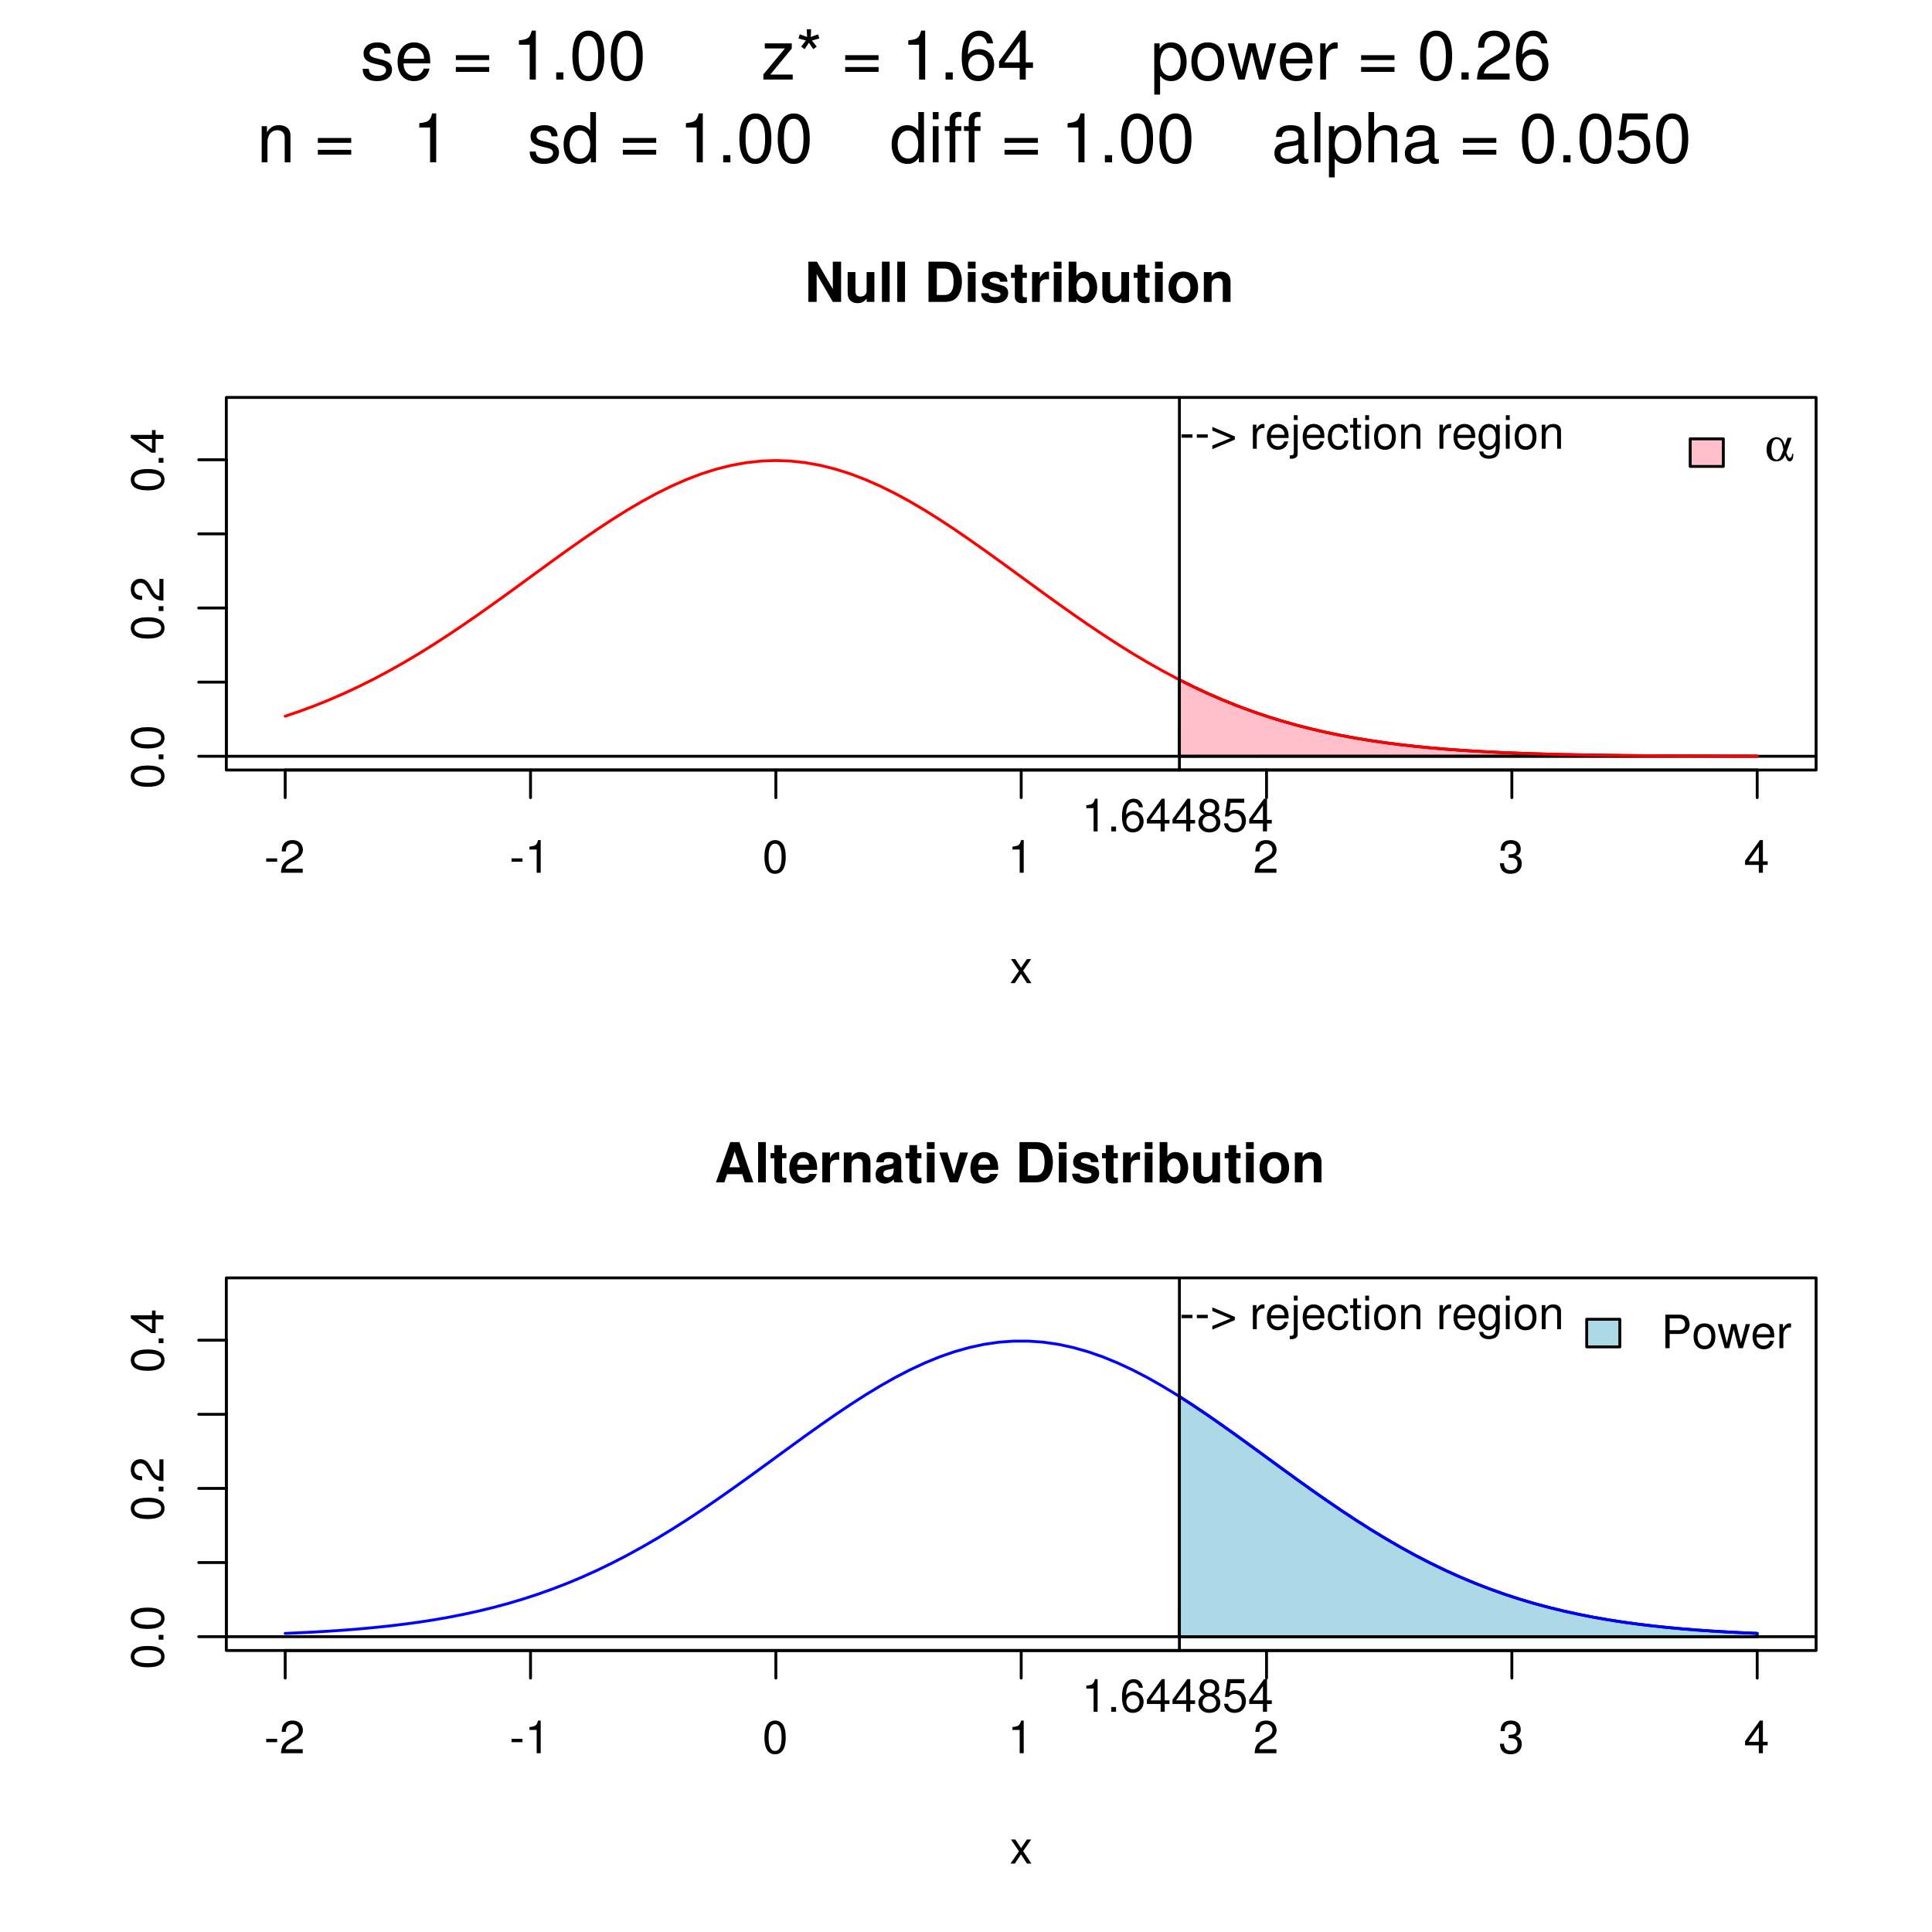 <?xml version="1.0" encoding="UTF-8"?>
<svg xmlns="http://www.w3.org/2000/svg" xmlns:xlink="http://www.w3.org/1999/xlink" width="504pt" height="504pt" viewBox="0 0 504 504" version="1.1">
<defs>
<g>
<symbol overflow="visible" id="glyph0-0">
<path style="stroke:none;" d="M 3.406 -3.75 L 0.547 -3.75 L 0.547 -2.875 L 3.406 -2.875 Z M 3.406 -3.75 "/>
</symbol>
<symbol overflow="visible" id="glyph0-1">
<path style="stroke:none;" d="M 6.078 -1.047 L 1.594 -1.047 C 1.703 -1.734 2.094 -2.188 3.125 -2.797 L 4.328 -3.438 C 5.516 -4.094 6.125 -4.969 6.125 -6.016 C 6.125 -6.719 5.844 -7.375 5.344 -7.844 C 4.844 -8.297 4.219 -8.516 3.406 -8.516 C 2.328 -8.516 1.531 -8.125 1.062 -7.406 C 0.75 -6.953 0.625 -6.422 0.594 -5.562 L 1.656 -5.562 C 1.688 -6.125 1.766 -6.484 1.906 -6.75 C 2.188 -7.266 2.734 -7.578 3.375 -7.578 C 4.328 -7.578 5.047 -6.906 5.047 -5.984 C 5.047 -5.312 4.656 -4.734 3.906 -4.312 L 2.797 -3.688 C 1.016 -2.672 0.5 -1.875 0.406 0 L 6.078 0 Z M 6.078 -1.047 "/>
</symbol>
<symbol overflow="visible" id="glyph0-2">
<path style="stroke:none;" d="M 3.109 -6.062 L 3.109 0 L 4.156 0 L 4.156 -8.516 L 3.469 -8.516 C 3.094 -7.203 2.859 -7.016 1.219 -6.812 L 1.219 -6.062 Z M 3.109 -6.062 "/>
</symbol>
<symbol overflow="visible" id="glyph0-3">
<path style="stroke:none;" d="M 3.297 -8.516 C 2.516 -8.516 1.781 -8.156 1.344 -7.578 C 0.797 -6.828 0.516 -5.688 0.516 -4.109 C 0.516 -1.25 1.469 0.281 3.297 0.281 C 5.094 0.281 6.078 -1.25 6.078 -4.047 C 6.078 -5.703 5.812 -6.797 5.25 -7.578 C 4.812 -8.172 4.109 -8.516 3.297 -8.516 Z M 3.297 -7.578 C 4.438 -7.578 5 -6.422 5 -4.141 C 5 -1.734 4.453 -0.594 3.281 -0.594 C 2.156 -0.594 1.594 -1.781 1.594 -4.109 C 1.594 -6.438 2.156 -7.578 3.297 -7.578 Z M 3.297 -7.578 "/>
</symbol>
<symbol overflow="visible" id="glyph0-4">
<path style="stroke:none;" d="M 2.656 -3.906 L 3.234 -3.906 C 4.391 -3.906 4.984 -3.391 4.984 -2.359 C 4.984 -1.297 4.328 -0.656 3.234 -0.656 C 2.078 -0.656 1.516 -1.234 1.438 -2.469 L 0.391 -2.469 C 0.438 -1.781 0.547 -1.344 0.75 -0.953 C 1.188 -0.141 2.031 0.281 3.188 0.281 C 4.938 0.281 6.078 -0.766 6.078 -2.375 C 6.078 -3.453 5.656 -4.062 4.625 -4.406 C 5.422 -4.719 5.812 -5.312 5.812 -6.172 C 5.812 -7.625 4.844 -8.516 3.234 -8.516 C 1.516 -8.516 0.594 -7.578 0.562 -5.766 L 1.625 -5.766 C 1.625 -6.281 1.688 -6.562 1.812 -6.828 C 2.047 -7.297 2.578 -7.578 3.234 -7.578 C 4.172 -7.578 4.734 -7.031 4.734 -6.125 C 4.734 -5.531 4.531 -5.172 4.062 -4.984 C 3.766 -4.859 3.391 -4.812 2.656 -4.797 Z M 2.656 -3.906 "/>
</symbol>
<symbol overflow="visible" id="glyph0-5">
<path style="stroke:none;" d="M 3.922 -2.047 L 3.922 0 L 4.984 0 L 4.984 -2.047 L 6.234 -2.047 L 6.234 -2.984 L 4.984 -2.984 L 4.984 -8.516 L 4.203 -8.516 L 0.344 -3.156 L 0.344 -2.047 Z M 3.922 -2.984 L 1.266 -2.984 L 3.922 -6.703 Z M 3.922 -2.984 "/>
</symbol>
<symbol overflow="visible" id="glyph0-6">
<path style="stroke:none;" d="M 3.5 -3.25 L 5.609 -6.281 L 4.484 -6.281 L 2.969 -4.016 L 1.469 -6.281 L 0.328 -6.281 L 2.422 -3.203 L 0.203 0 L 1.344 0 L 2.938 -2.406 L 4.516 0 L 5.672 0 Z M 3.5 -3.25 "/>
</symbol>
<symbol overflow="visible" id="glyph0-7">
<path style="stroke:none;" d="M 6.469 -3.203 L 0.594 -5.688 L 0.594 -4.734 L 5.328 -2.766 L 0.594 -0.844 L 0.594 0.109 L 6.469 -2.375 Z M 6.469 -3.203 "/>
</symbol>
<symbol overflow="visible" id="glyph0-8">
<path style="stroke:none;" d=""/>
</symbol>
<symbol overflow="visible" id="glyph0-9">
<path style="stroke:none;" d="M 0.828 -6.281 L 0.828 0 L 1.844 0 L 1.844 -3.266 C 1.844 -4.156 2.062 -4.75 2.547 -5.094 C 2.859 -5.328 3.156 -5.406 3.859 -5.406 L 3.859 -6.438 C 3.688 -6.453 3.594 -6.469 3.469 -6.469 C 2.812 -6.469 2.328 -6.078 1.75 -5.141 L 1.75 -6.281 Z M 0.828 -6.281 "/>
</symbol>
<symbol overflow="visible" id="glyph0-10">
<path style="stroke:none;" d="M 6.156 -2.812 C 6.156 -3.766 6.078 -4.344 5.906 -4.812 C 5.5 -5.844 4.531 -6.469 3.359 -6.469 C 1.609 -6.469 0.484 -5.125 0.484 -3.062 C 0.484 -1 1.578 0.281 3.344 0.281 C 4.781 0.281 5.766 -0.547 6.031 -1.906 L 5.016 -1.906 C 4.734 -1.078 4.172 -0.641 3.375 -0.641 C 2.734 -0.641 2.203 -0.938 1.859 -1.469 C 1.625 -1.828 1.531 -2.188 1.531 -2.812 Z M 1.547 -3.625 C 1.625 -4.781 2.344 -5.547 3.344 -5.547 C 4.328 -5.547 5.094 -4.734 5.094 -3.703 C 5.094 -3.672 5.094 -3.641 5.078 -3.625 Z M 1.547 -3.625 "/>
</symbol>
<symbol overflow="visible" id="glyph0-11">
<path style="stroke:none;" d="M 0.844 -6.281 L 0.844 0.906 C 0.844 1.531 0.641 1.734 0.031 1.734 C -0.016 1.734 -0.016 1.734 -0.219 1.734 L -0.219 2.578 C -0.094 2.609 -0.031 2.609 0.125 2.609 C 1.25 2.609 1.844 2.156 1.844 1.312 L 1.844 -6.281 Z M 1.844 -8.75 L 0.844 -8.75 L 0.844 -7.484 L 1.844 -7.484 Z M 1.844 -8.75 "/>
</symbol>
<symbol overflow="visible" id="glyph0-12">
<path style="stroke:none;" d="M 5.656 -4.172 C 5.609 -4.781 5.469 -5.188 5.234 -5.531 C 4.797 -6.125 4.047 -6.469 3.172 -6.469 C 1.469 -6.469 0.375 -5.125 0.375 -3.031 C 0.375 -1.016 1.453 0.281 3.156 0.281 C 4.656 0.281 5.609 -0.625 5.719 -2.156 L 4.719 -2.156 C 4.547 -1.156 4.031 -0.641 3.188 -0.641 C 2.078 -0.641 1.422 -1.547 1.422 -3.031 C 1.422 -4.609 2.062 -5.547 3.156 -5.547 C 4 -5.547 4.531 -5.047 4.641 -4.172 Z M 5.656 -4.172 "/>
</symbol>
<symbol overflow="visible" id="glyph0-13">
<path style="stroke:none;" d="M 3.047 -6.281 L 2.016 -6.281 L 2.016 -8.016 L 1.016 -8.016 L 1.016 -6.281 L 0.172 -6.281 L 0.172 -5.469 L 1.016 -5.469 L 1.016 -0.719 C 1.016 -0.078 1.453 0.281 2.234 0.281 C 2.469 0.281 2.719 0.25 3.047 0.188 L 3.047 -0.641 C 2.922 -0.609 2.766 -0.594 2.562 -0.594 C 2.141 -0.594 2.016 -0.719 2.016 -1.156 L 2.016 -5.469 L 3.047 -5.469 Z M 3.047 -6.281 "/>
</symbol>
<symbol overflow="visible" id="glyph0-14">
<path style="stroke:none;" d="M 1.797 -6.281 L 0.797 -6.281 L 0.797 0 L 1.797 0 Z M 1.797 -8.75 L 0.797 -8.75 L 0.797 -7.484 L 1.797 -7.484 Z M 1.797 -8.75 "/>
</symbol>
<symbol overflow="visible" id="glyph0-15">
<path style="stroke:none;" d="M 3.266 -6.469 C 1.5 -6.469 0.438 -5.203 0.438 -3.094 C 0.438 -0.984 1.484 0.281 3.281 0.281 C 5.047 0.281 6.125 -0.984 6.125 -3.047 C 6.125 -5.219 5.078 -6.469 3.266 -6.469 Z M 3.281 -5.547 C 4.406 -5.547 5.078 -4.625 5.078 -3.062 C 5.078 -1.578 4.375 -0.641 3.281 -0.641 C 2.156 -0.641 1.469 -1.578 1.469 -3.094 C 1.469 -4.609 2.156 -5.547 3.281 -5.547 Z M 3.281 -5.547 "/>
</symbol>
<symbol overflow="visible" id="glyph0-16">
<path style="stroke:none;" d="M 0.844 -6.281 L 0.844 0 L 1.844 0 L 1.844 -3.469 C 1.844 -4.75 2.516 -5.594 3.547 -5.594 C 4.344 -5.594 4.844 -5.109 4.844 -4.359 L 4.844 0 L 5.844 0 L 5.844 -4.75 C 5.844 -5.797 5.062 -6.469 3.859 -6.469 C 2.922 -6.469 2.312 -6.109 1.766 -5.234 L 1.766 -6.281 Z M 0.844 -6.281 "/>
</symbol>
<symbol overflow="visible" id="glyph0-17">
<path style="stroke:none;" d="M 4.938 -6.281 L 4.938 -5.375 C 4.438 -6.125 3.828 -6.469 3.031 -6.469 C 1.422 -6.469 0.344 -5.078 0.344 -3.031 C 0.344 -2 0.625 -1.156 1.141 -0.562 C 1.609 -0.031 2.281 0.281 2.938 0.281 C 3.734 0.281 4.281 -0.062 4.844 -0.859 L 4.844 -0.531 C 4.844 0.328 4.734 0.844 4.484 1.188 C 4.219 1.562 3.703 1.781 3.094 1.781 C 2.641 1.781 2.234 1.656 1.953 1.438 C 1.734 1.266 1.625 1.094 1.578 0.719 L 0.547 0.719 C 0.656 1.906 1.578 2.609 3.062 2.609 C 4 2.609 4.797 2.312 5.203 1.812 C 5.688 1.234 5.875 0.438 5.875 -1.031 L 5.875 -6.281 Z M 3.125 -5.547 C 4.219 -5.547 4.844 -4.625 4.844 -3.062 C 4.844 -1.562 4.203 -0.641 3.141 -0.641 C 2.047 -0.641 1.391 -1.578 1.391 -3.094 C 1.391 -4.609 2.062 -5.547 3.125 -5.547 Z M 3.125 -5.547 "/>
</symbol>
<symbol overflow="visible" id="glyph0-18">
<path style="stroke:none;" d="M 2.297 -1.25 L 1.047 -1.25 L 1.047 0 L 2.297 0 Z M 2.297 -1.25 "/>
</symbol>
<symbol overflow="visible" id="glyph0-19">
<path style="stroke:none;" d="M 5.969 -6.281 C 5.766 -7.688 4.859 -8.516 3.562 -8.516 C 2.625 -8.516 1.781 -8.047 1.281 -7.297 C 0.75 -6.469 0.516 -5.422 0.516 -3.875 C 0.516 -2.453 0.734 -1.531 1.234 -0.781 C 1.688 -0.094 2.438 0.281 3.375 0.281 C 4.984 0.281 6.156 -0.922 6.156 -2.594 C 6.156 -4.172 5.078 -5.297 3.547 -5.297 C 2.719 -5.297 2.047 -4.969 1.594 -4.344 C 1.609 -6.422 2.281 -7.578 3.484 -7.578 C 4.234 -7.578 4.75 -7.109 4.922 -6.281 Z M 3.422 -4.359 C 4.438 -4.359 5.078 -3.641 5.078 -2.516 C 5.078 -1.438 4.359 -0.656 3.391 -0.656 C 2.406 -0.656 1.656 -1.469 1.656 -2.562 C 1.656 -3.625 2.375 -4.359 3.422 -4.359 Z M 3.422 -4.359 "/>
</symbol>
<symbol overflow="visible" id="glyph0-20">
<path style="stroke:none;" d="M 4.688 -4.469 C 5.562 -5 5.859 -5.438 5.859 -6.234 C 5.859 -7.578 4.812 -8.516 3.297 -8.516 C 1.797 -8.516 0.75 -7.578 0.75 -6.234 C 0.75 -5.453 1.031 -5.016 1.891 -4.469 C 0.922 -4.016 0.438 -3.297 0.438 -2.359 C 0.438 -0.797 1.625 0.281 3.297 0.281 C 4.984 0.281 6.156 -0.797 6.156 -2.359 C 6.156 -3.297 5.672 -4.016 4.688 -4.469 Z M 3.297 -7.578 C 4.203 -7.578 4.781 -7.047 4.781 -6.219 C 4.781 -5.422 4.188 -4.891 3.297 -4.891 C 2.406 -4.891 1.828 -5.422 1.828 -6.234 C 1.828 -7.047 2.406 -7.578 3.297 -7.578 Z M 3.297 -4.016 C 4.359 -4.016 5.078 -3.344 5.078 -2.344 C 5.078 -1.328 4.359 -0.656 3.281 -0.656 C 2.25 -0.656 1.531 -1.344 1.531 -2.344 C 1.531 -3.344 2.25 -4.016 3.297 -4.016 Z M 3.297 -4.016 "/>
</symbol>
<symbol overflow="visible" id="glyph0-21">
<path style="stroke:none;" d="M 5.719 -8.516 L 1.312 -8.516 L 0.688 -3.875 L 1.656 -3.875 C 2.141 -4.469 2.562 -4.672 3.219 -4.672 C 4.359 -4.672 5.078 -3.891 5.078 -2.625 C 5.078 -1.406 4.375 -0.656 3.219 -0.656 C 2.297 -0.656 1.734 -1.125 1.469 -2.094 L 0.422 -2.094 C 0.562 -1.391 0.688 -1.062 0.938 -0.75 C 1.422 -0.094 2.281 0.281 3.234 0.281 C 4.953 0.281 6.156 -0.969 6.156 -2.766 C 6.156 -4.453 5.047 -5.609 3.406 -5.609 C 2.812 -5.609 2.328 -5.453 1.844 -5.094 L 2.172 -7.469 L 5.719 -7.469 Z M 5.719 -8.516 "/>
</symbol>
<symbol overflow="visible" id="glyph0-22">
<path style="stroke:none;" d="M 2.203 -3.703 L 4.953 -3.703 C 5.641 -3.703 6.188 -3.906 6.641 -4.328 C 7.172 -4.812 7.406 -5.375 7.406 -6.188 C 7.406 -7.828 6.438 -8.75 4.703 -8.75 L 1.094 -8.75 L 1.094 0 L 2.203 0 Z M 2.203 -4.688 L 2.203 -7.766 L 4.531 -7.766 C 5.609 -7.766 6.234 -7.188 6.234 -6.234 C 6.234 -5.266 5.609 -4.688 4.531 -4.688 Z M 2.203 -4.688 "/>
</symbol>
<symbol overflow="visible" id="glyph0-23">
<path style="stroke:none;" d="M 6.641 0 L 8.5 -6.281 L 7.375 -6.281 L 6.125 -1.391 L 4.891 -6.281 L 3.656 -6.281 L 2.453 -1.391 L 1.172 -6.281 L 0.078 -6.281 L 1.891 0 L 3.031 0 L 4.234 -4.938 L 5.516 0 Z M 6.641 0 "/>
</symbol>
<symbol overflow="visible" id="glyph1-0">
<path style="stroke:none;" d="M -8.516 -3.297 C -8.516 -2.516 -8.156 -1.781 -7.578 -1.344 C -6.828 -0.797 -5.688 -0.516 -4.109 -0.516 C -1.25 -0.516 0.281 -1.469 0.281 -3.297 C 0.281 -5.094 -1.25 -6.078 -4.047 -6.078 C -5.703 -6.078 -6.797 -5.812 -7.578 -5.25 C -8.172 -4.812 -8.516 -4.109 -8.516 -3.297 Z M -7.578 -3.297 C -7.578 -4.438 -6.422 -5 -4.141 -5 C -1.734 -5 -0.594 -4.453 -0.594 -3.281 C -0.594 -2.156 -1.781 -1.594 -4.109 -1.594 C -6.438 -1.594 -7.578 -2.156 -7.578 -3.297 Z M -7.578 -3.297 "/>
</symbol>
<symbol overflow="visible" id="glyph1-1">
<path style="stroke:none;" d="M -1.25 -2.297 L -1.25 -1.047 L 0 -1.047 L 0 -2.297 Z M -1.25 -2.297 "/>
</symbol>
<symbol overflow="visible" id="glyph1-2">
<path style="stroke:none;" d="M -1.047 -6.078 L -1.047 -1.594 C -1.734 -1.703 -2.188 -2.094 -2.797 -3.125 L -3.438 -4.328 C -4.094 -5.516 -4.969 -6.125 -6.016 -6.125 C -6.719 -6.125 -7.375 -5.844 -7.844 -5.344 C -8.297 -4.844 -8.516 -4.219 -8.516 -3.406 C -8.516 -2.328 -8.125 -1.531 -7.406 -1.062 C -6.953 -0.75 -6.422 -0.625 -5.562 -0.594 L -5.562 -1.656 C -6.125 -1.688 -6.484 -1.766 -6.75 -1.906 C -7.266 -2.188 -7.578 -2.734 -7.578 -3.375 C -7.578 -4.328 -6.906 -5.047 -5.984 -5.047 C -5.312 -5.047 -4.734 -4.656 -4.312 -3.906 L -3.688 -2.797 C -2.672 -1.016 -1.875 -0.5 0 -0.406 L 0 -6.078 Z M -1.047 -6.078 "/>
</symbol>
<symbol overflow="visible" id="glyph1-3">
<path style="stroke:none;" d="M -2.047 -3.922 L 0 -3.922 L 0 -4.984 L -2.047 -4.984 L -2.047 -6.234 L -2.984 -6.234 L -2.984 -4.984 L -8.516 -4.984 L -8.516 -4.203 L -3.156 -0.344 L -2.047 -0.344 Z M -2.984 -3.922 L -2.984 -1.266 L -6.703 -3.922 Z M -2.984 -3.922 "/>
</symbol>
<symbol overflow="visible" id="glyph2-0">
<path style="stroke:none;" d="M 7.359 0 L 9.516 0 L 9.516 -10.5 L 7.359 -10.5 L 7.359 -3.359 L 3.203 -10.5 L 0.984 -10.5 L 0.984 0 L 3.141 0 L 3.141 -7.266 Z M 7.359 0 "/>
</symbol>
<symbol overflow="visible" id="glyph2-1">
<path style="stroke:none;" d="M 7.797 0 L 7.797 -7.781 L 5.781 -7.781 L 5.781 -2.906 C 5.781 -1.984 5.125 -1.391 4.156 -1.391 C 3.281 -1.391 2.859 -1.844 2.859 -2.781 L 2.859 -7.781 L 0.828 -7.781 L 0.828 -2.359 C 0.828 -0.641 1.781 0.328 3.438 0.328 C 4.5 0.328 5.203 -0.062 5.781 -0.922 L 5.781 0 Z M 7.797 0 "/>
</symbol>
<symbol overflow="visible" id="glyph2-2">
<path style="stroke:none;" d="M 2.984 -10.5 L 0.969 -10.5 L 0.969 0 L 2.984 0 Z M 2.984 -10.5 "/>
</symbol>
<symbol overflow="visible" id="glyph2-3">
<path style="stroke:none;" d=""/>
</symbol>
<symbol overflow="visible" id="glyph2-4">
<path style="stroke:none;" d="M 1.109 0 L 5.219 0 C 6.812 0 7.828 -0.375 8.531 -1.219 C 9.359 -2.203 9.812 -3.625 9.812 -5.266 C 9.812 -6.875 9.359 -8.297 8.531 -9.297 C 7.828 -10.141 6.828 -10.5 5.219 -10.5 L 1.109 -10.5 Z M 3.266 -1.797 L 3.266 -8.703 L 5.219 -8.703 C 6.844 -8.703 7.656 -7.562 7.656 -5.25 C 7.656 -2.938 6.844 -1.797 5.219 -1.797 Z M 3.266 -1.797 "/>
</symbol>
<symbol overflow="visible" id="glyph2-5">
<path style="stroke:none;" d="M 2.984 -7.781 L 0.969 -7.781 L 0.969 0 L 2.984 0 Z M 2.984 -10.5 L 0.969 -10.5 L 0.969 -8.703 L 2.984 -8.703 Z M 2.984 -10.5 "/>
</symbol>
<symbol overflow="visible" id="glyph2-6">
<path style="stroke:none;" d="M 7.281 -5.266 C 7.25 -6.922 5.984 -7.906 3.891 -7.906 C 1.922 -7.906 0.688 -6.922 0.688 -5.312 C 0.688 -4.797 0.844 -4.344 1.125 -4.047 C 1.391 -3.781 1.641 -3.641 2.391 -3.406 L 4.797 -2.656 C 5.297 -2.5 5.469 -2.328 5.469 -2.016 C 5.469 -1.547 4.906 -1.25 3.969 -1.25 C 3.453 -1.25 3.047 -1.359 2.781 -1.531 C 2.562 -1.688 2.484 -1.844 2.391 -2.266 L 0.422 -2.266 C 0.469 -0.562 1.734 0.328 4.094 0.328 C 5.172 0.328 6 0.094 6.562 -0.359 C 7.141 -0.828 7.484 -1.547 7.484 -2.312 C 7.484 -3.312 6.984 -3.969 5.969 -4.266 L 3.422 -5 C 2.859 -5.172 2.703 -5.281 2.703 -5.609 C 2.703 -6.031 3.172 -6.328 3.875 -6.328 C 4.844 -6.328 5.312 -5.984 5.328 -5.266 Z M 7.281 -5.266 "/>
</symbol>
<symbol overflow="visible" id="glyph2-7">
<path style="stroke:none;" d="M 4.344 -7.625 L 3.219 -7.625 L 3.219 -9.703 L 1.203 -9.703 L 1.203 -7.625 L 0.203 -7.625 L 0.203 -6.281 L 1.203 -6.281 L 1.203 -1.5 C 1.203 -0.281 1.844 0.328 3.172 0.328 C 3.609 0.328 3.969 0.281 4.344 0.172 L 4.344 -1.234 C 4.141 -1.203 4.016 -1.203 3.875 -1.203 C 3.344 -1.203 3.219 -1.359 3.219 -2.047 L 3.219 -6.281 L 4.344 -6.281 Z M 4.344 -7.625 "/>
</symbol>
<symbol overflow="visible" id="glyph2-8">
<path style="stroke:none;" d="M 0.906 -7.781 L 0.906 0 L 2.922 0 L 2.922 -4.141 C 2.922 -5.312 3.516 -5.906 4.703 -5.906 C 4.906 -5.906 5.062 -5.891 5.328 -5.844 L 5.328 -7.891 C 5.219 -7.906 5.141 -7.906 5.078 -7.906 C 4.156 -7.906 3.359 -7.297 2.922 -6.25 L 2.922 -7.781 Z M 0.906 -7.781 "/>
</symbol>
<symbol overflow="visible" id="glyph2-9">
<path style="stroke:none;" d="M 0.844 -10.5 L 0.844 0 L 2.859 0 L 2.859 -0.797 C 3.359 -0.031 4.031 0.328 5.016 0.328 C 6.875 0.328 8.281 -1.438 8.281 -3.781 C 8.281 -4.844 7.969 -5.906 7.453 -6.656 C 6.922 -7.422 5.969 -7.906 5.016 -7.906 C 4.047 -7.906 3.359 -7.547 2.859 -6.766 L 2.859 -10.5 Z M 4.562 -6.219 C 5.562 -6.219 6.266 -5.219 6.266 -3.781 C 6.266 -2.359 5.562 -1.359 4.562 -1.359 C 3.547 -1.359 2.859 -2.328 2.859 -3.812 C 2.859 -5.234 3.562 -6.219 4.562 -6.219 Z M 4.562 -6.219 "/>
</symbol>
<symbol overflow="visible" id="glyph2-10">
<path style="stroke:none;" d="M 4.344 -7.906 C 1.953 -7.906 0.5 -6.344 0.5 -3.781 C 0.5 -1.219 1.953 0.328 4.344 0.328 C 6.719 0.328 8.203 -1.234 8.203 -3.734 C 8.203 -6.375 6.766 -7.906 4.344 -7.906 Z M 4.344 -6.281 C 5.453 -6.281 6.188 -5.281 6.188 -3.766 C 6.188 -2.312 5.438 -1.297 4.344 -1.297 C 3.25 -1.297 2.516 -2.312 2.516 -3.781 C 2.516 -5.266 3.25 -6.281 4.344 -6.281 Z M 4.344 -6.281 "/>
</symbol>
<symbol overflow="visible" id="glyph2-11">
<path style="stroke:none;" d="M 0.906 -7.781 L 0.906 0 L 2.922 0 L 2.922 -4.672 C 2.922 -5.594 3.578 -6.188 4.547 -6.188 C 5.422 -6.188 5.844 -5.719 5.844 -4.797 L 5.844 0 L 7.859 0 L 7.859 -5.219 C 7.859 -6.922 6.922 -7.906 5.266 -7.906 C 4.203 -7.906 3.5 -7.516 2.922 -6.656 L 2.922 -7.781 Z M 0.906 -7.781 "/>
</symbol>
<symbol overflow="visible" id="glyph2-12">
<path style="stroke:none;" d="M 7.219 -2.125 L 7.906 0 L 10.125 0 L 6.5 -10.5 L 4.109 -10.5 L 0.375 0 L 2.578 0 L 3.281 -2.125 Z M 6.625 -3.922 L 3.891 -3.922 L 5.266 -8.031 Z M 6.625 -3.922 "/>
</symbol>
<symbol overflow="visible" id="glyph2-13">
<path style="stroke:none;" d="M 7.547 -3.25 C 7.562 -3.422 7.562 -3.5 7.562 -3.594 C 7.562 -4.375 7.453 -5.094 7.266 -5.641 C 6.734 -7.062 5.484 -7.906 3.922 -7.906 C 1.688 -7.906 0.312 -6.297 0.312 -3.688 C 0.312 -1.203 1.672 0.328 3.875 0.328 C 5.625 0.328 7.031 -0.656 7.484 -2.188 L 5.484 -2.188 C 5.25 -1.562 4.688 -1.203 3.953 -1.203 C 3.375 -1.203 2.906 -1.453 2.625 -1.891 C 2.438 -2.172 2.359 -2.516 2.328 -3.25 Z M 2.359 -4.594 C 2.5 -5.781 3 -6.375 3.891 -6.375 C 4.391 -6.375 4.859 -6.125 5.141 -5.719 C 5.328 -5.438 5.422 -5.125 5.453 -4.594 Z M 2.359 -4.594 "/>
</symbol>
<symbol overflow="visible" id="glyph2-14">
<path style="stroke:none;" d="M 7.547 -0.25 C 7.188 -0.578 7.094 -0.797 7.094 -1.203 L 7.094 -5.516 C 7.094 -7.109 6 -7.906 3.906 -7.906 C 1.797 -7.906 0.703 -7.016 0.578 -5.219 L 2.516 -5.219 C 2.625 -6.016 2.953 -6.281 3.953 -6.281 C 4.719 -6.281 5.109 -6.016 5.109 -5.5 C 5.109 -5.25 4.984 -5.016 4.766 -4.891 C 4.5 -4.75 4.5 -4.75 3.5 -4.594 L 2.688 -4.453 C 1.156 -4.188 0.406 -3.406 0.406 -2 C 0.406 -1.344 0.594 -0.797 0.953 -0.406 C 1.391 0.062 2.078 0.328 2.766 0.328 C 3.625 0.328 4.422 -0.047 5.125 -0.781 C 5.125 -0.375 5.172 -0.234 5.359 0 L 7.547 0 Z M 5.109 -3.125 C 5.109 -1.953 4.531 -1.297 3.516 -1.297 C 2.844 -1.297 2.422 -1.656 2.422 -2.234 C 2.422 -2.844 2.734 -3.125 3.578 -3.297 L 4.266 -3.422 C 4.797 -3.531 4.891 -3.562 5.109 -3.672 Z M 5.109 -3.125 "/>
</symbol>
<symbol overflow="visible" id="glyph2-15">
<path style="stroke:none;" d="M 5.047 0 L 7.719 -7.781 L 5.594 -7.781 L 4.016 -2.094 L 2.328 -7.781 L 0.203 -7.781 L 2.922 0 Z M 5.047 0 "/>
</symbol>
<symbol overflow="visible" id="glyph3-0">
<path style="stroke:none;" d="M 5.953 -6 L 5.219 -3.938 C 4.906 -5.391 4.172 -6.156 3.078 -6.156 C 2.531 -6.156 1.938 -5.922 1.5 -5.547 C 0.828 -4.984 0.484 -4.109 0.484 -2.922 C 0.484 -1.016 1.438 0.156 3 0.156 C 4.062 0.156 4.844 -0.391 5.328 -1.453 C 5.391 -1.219 5.469 -1.016 5.609 -0.703 C 5.922 -0.031 6.125 0.156 6.5 0.156 C 6.906 0.156 7.172 -0.094 7.328 -0.594 C 7.422 -0.875 7.453 -1.141 7.469 -1.812 L 7.156 -1.812 C 7.125 -1.203 6.906 -0.75 6.594 -0.75 C 6.203 -0.75 5.812 -1.391 5.656 -2.219 L 7.016 -6 Z M 4.875 -2.891 L 4.594 -2.109 C 4.172 -0.891 3.703 -0.297 3.094 -0.297 C 2.719 -0.297 2.359 -0.547 2.156 -0.891 C 1.891 -1.375 1.75 -2.141 1.75 -3 C 1.75 -3.859 1.922 -4.594 2.234 -5.125 C 2.453 -5.469 2.719 -5.641 3.094 -5.641 C 3.953 -5.641 4.5 -4.953 4.734 -3.594 Z M 4.875 -2.891 "/>
</symbol>
<symbol overflow="visible" id="glyph4-0">
<path style="stroke:none;" d="M 7.891 -6.797 C 7.859 -8.656 6.641 -9.703 4.469 -9.703 C 2.266 -9.703 0.844 -8.562 0.844 -6.828 C 0.844 -5.344 1.609 -4.641 3.828 -4.109 L 5.234 -3.766 C 6.281 -3.516 6.703 -3.125 6.703 -2.453 C 6.703 -1.562 5.812 -0.969 4.5 -0.969 C 3.688 -0.969 3 -1.203 2.625 -1.609 C 2.391 -1.875 2.281 -2.141 2.203 -2.812 L 0.609 -2.812 C 0.688 -0.625 1.906 0.406 4.375 0.406 C 6.75 0.406 8.266 -0.75 8.266 -2.578 C 8.266 -3.984 7.469 -4.75 5.594 -5.203 L 4.156 -5.547 C 2.938 -5.828 2.406 -6.234 2.406 -6.891 C 2.406 -7.766 3.188 -8.312 4.406 -8.312 C 5.609 -8.312 6.266 -7.797 6.297 -6.797 Z M 7.891 -6.797 "/>
</symbol>
<symbol overflow="visible" id="glyph4-1">
<path style="stroke:none;" d="M 9.234 -4.219 C 9.234 -5.656 9.125 -6.516 8.859 -7.219 C 8.25 -8.766 6.797 -9.703 5.047 -9.703 C 2.406 -9.703 0.719 -7.688 0.719 -4.594 C 0.719 -1.5 2.359 0.406 5 0.406 C 7.156 0.406 8.656 -0.812 9.031 -2.859 L 7.531 -2.859 C 7.109 -1.625 6.266 -0.969 5.062 -0.969 C 4.109 -0.969 3.297 -1.406 2.797 -2.203 C 2.438 -2.734 2.297 -3.281 2.281 -4.219 Z M 2.328 -5.438 C 2.453 -7.188 3.516 -8.312 5.016 -8.312 C 6.5 -8.312 7.625 -7.094 7.625 -5.547 C 7.625 -5.516 7.625 -5.469 7.609 -5.438 Z M 2.328 -5.438 "/>
</symbol>
<symbol overflow="visible" id="glyph4-2">
<path style="stroke:none;" d=""/>
</symbol>
<symbol overflow="visible" id="glyph4-3">
<path style="stroke:none;" d="M 9.609 -6.359 L 0.906 -6.359 L 0.906 -5.094 L 9.609 -5.094 Z M 9.609 -3.266 L 0.906 -3.266 L 0.906 -2 L 9.609 -2 Z M 9.609 -3.266 "/>
</symbol>
<symbol overflow="visible" id="glyph4-4">
<path style="stroke:none;" d="M 4.656 -9.094 L 4.656 0 L 6.25 0 L 6.25 -12.766 L 5.203 -12.766 C 4.641 -10.797 4.281 -10.531 1.844 -10.219 L 1.844 -9.094 Z M 4.656 -9.094 "/>
</symbol>
<symbol overflow="visible" id="glyph4-5">
<path style="stroke:none;" d="M 3.438 -1.875 L 1.562 -1.875 L 1.562 0 L 3.438 0 Z M 3.438 -1.875 "/>
</symbol>
<symbol overflow="visible" id="glyph4-6">
<path style="stroke:none;" d="M 4.953 -12.766 C 3.766 -12.766 2.688 -12.234 2.016 -11.359 C 1.188 -10.234 0.781 -8.531 0.781 -6.172 C 0.781 -1.875 2.219 0.406 4.953 0.406 C 7.656 0.406 9.125 -1.875 9.125 -6.062 C 9.125 -8.547 8.734 -10.203 7.891 -11.359 C 7.219 -12.266 6.156 -12.766 4.953 -12.766 Z M 4.953 -11.359 C 6.656 -11.359 7.5 -9.625 7.5 -6.203 C 7.5 -2.594 6.672 -0.906 4.906 -0.906 C 3.234 -0.906 2.391 -2.656 2.391 -6.156 C 2.391 -9.641 3.234 -11.359 4.953 -11.359 Z M 4.953 -11.359 "/>
</symbol>
<symbol overflow="visible" id="glyph4-7">
<path style="stroke:none;" d="M 7.969 -9.438 L 0.938 -9.438 L 0.938 -8.125 L 6.188 -8.125 L 0.562 -1.344 L 0.562 0 L 8.219 0 L 8.219 -1.312 L 2.375 -1.312 L 7.969 -8.094 Z M 7.969 -9.438 "/>
</symbol>
<symbol overflow="visible" id="glyph4-8">
<path style="stroke:none;" d="M 2.875 -13.125 L 2.969 -11.109 L 1.062 -11.797 L 0.719 -10.734 L 2.656 -10.188 L 1.422 -8.594 L 2.328 -7.938 L 3.453 -9.609 L 4.578 -7.938 L 5.484 -8.594 L 4.234 -10.188 L 6.172 -10.734 L 5.828 -11.797 L 3.922 -11.109 L 4.016 -13.125 Z M 2.875 -13.125 "/>
</symbol>
<symbol overflow="visible" id="glyph4-9">
<path style="stroke:none;" d="M 8.969 -9.438 C 8.656 -11.516 7.297 -12.766 5.344 -12.766 C 3.938 -12.766 2.688 -12.078 1.922 -10.938 C 1.141 -9.703 0.781 -8.141 0.781 -5.812 C 0.781 -3.672 1.094 -2.297 1.859 -1.172 C 2.531 -0.141 3.656 0.406 5.062 0.406 C 7.484 0.406 9.234 -1.391 9.234 -3.891 C 9.234 -6.266 7.609 -7.938 5.328 -7.938 C 4.062 -7.938 3.078 -7.453 2.391 -6.516 C 2.406 -9.625 3.422 -11.359 5.234 -11.359 C 6.359 -11.359 7.125 -10.656 7.375 -9.438 Z M 5.125 -6.531 C 6.656 -6.531 7.609 -5.469 7.609 -3.766 C 7.609 -2.156 6.531 -0.984 5.078 -0.984 C 3.594 -0.984 2.484 -2.219 2.484 -3.859 C 2.484 -5.438 3.562 -6.531 5.125 -6.531 Z M 5.125 -6.531 "/>
</symbol>
<symbol overflow="visible" id="glyph4-10">
<path style="stroke:none;" d="M 5.891 -3.062 L 5.891 0 L 7.469 0 L 7.469 -3.062 L 9.359 -3.062 L 9.359 -4.484 L 7.469 -4.484 L 7.469 -12.766 L 6.297 -12.766 L 0.5 -4.734 L 0.5 -3.062 Z M 5.891 -4.484 L 1.891 -4.484 L 5.891 -10.062 Z M 5.891 -4.484 "/>
</symbol>
<symbol overflow="visible" id="glyph4-11">
<path style="stroke:none;" d="M 0.969 3.922 L 2.484 3.922 L 2.484 -0.984 C 3.281 -0.016 4.156 0.406 5.375 0.406 C 7.812 0.406 9.406 -1.547 9.406 -4.547 C 9.406 -7.719 7.859 -9.703 5.359 -9.703 C 4.094 -9.703 3.062 -9.125 2.359 -8.016 L 2.359 -9.438 L 0.969 -9.438 Z M 5.109 -8.297 C 6.766 -8.297 7.844 -6.844 7.844 -4.594 C 7.844 -2.453 6.75 -0.984 5.109 -0.984 C 3.531 -0.984 2.484 -2.438 2.484 -4.641 C 2.484 -6.859 3.531 -8.297 5.109 -8.297 Z M 5.109 -8.297 "/>
</symbol>
<symbol overflow="visible" id="glyph4-12">
<path style="stroke:none;" d="M 4.891 -9.703 C 2.25 -9.703 0.641 -7.812 0.641 -4.641 C 0.641 -1.469 2.234 0.406 4.906 0.406 C 7.562 0.406 9.188 -1.469 9.188 -4.578 C 9.188 -7.828 7.609 -9.703 4.891 -9.703 Z M 4.906 -8.312 C 6.609 -8.312 7.609 -6.938 7.609 -4.594 C 7.609 -2.375 6.562 -0.969 4.906 -0.969 C 3.234 -0.969 2.219 -2.359 2.219 -4.641 C 2.219 -6.906 3.234 -8.312 4.906 -8.312 Z M 4.906 -8.312 "/>
</symbol>
<symbol overflow="visible" id="glyph4-13">
<path style="stroke:none;" d="M 9.969 0 L 12.75 -9.438 L 11.047 -9.438 L 9.188 -2.094 L 7.328 -9.438 L 5.484 -9.438 L 3.688 -2.094 L 1.766 -9.438 L 0.109 -9.438 L 2.844 0 L 4.531 0 L 6.359 -7.391 L 8.266 0 Z M 9.969 0 "/>
</symbol>
<symbol overflow="visible" id="glyph4-14">
<path style="stroke:none;" d="M 1.234 -9.438 L 1.234 0 L 2.75 0 L 2.75 -4.891 C 2.75 -6.25 3.094 -7.125 3.812 -7.656 C 4.281 -7.984 4.734 -8.094 5.781 -8.125 L 5.781 -9.641 C 5.531 -9.688 5.406 -9.703 5.203 -9.703 C 4.234 -9.703 3.484 -9.125 2.625 -7.719 L 2.625 -9.438 Z M 1.234 -9.438 "/>
</symbol>
<symbol overflow="visible" id="glyph4-15">
<path style="stroke:none;" d="M 9.109 -1.562 L 2.391 -1.562 C 2.562 -2.609 3.125 -3.281 4.703 -4.188 L 6.5 -5.172 C 8.281 -6.141 9.203 -7.453 9.203 -9.016 C 9.203 -10.078 8.766 -11.062 8.016 -11.75 C 7.25 -12.438 6.312 -12.766 5.109 -12.766 C 3.484 -12.766 2.281 -12.188 1.578 -11.109 C 1.141 -10.422 0.938 -9.625 0.906 -8.328 L 2.484 -8.328 C 2.531 -9.203 2.641 -9.719 2.859 -10.141 C 3.281 -10.906 4.109 -11.375 5.062 -11.375 C 6.5 -11.375 7.578 -10.344 7.578 -8.984 C 7.578 -7.969 6.984 -7.109 5.844 -6.469 L 4.188 -5.531 C 1.531 -4.016 0.75 -2.812 0.609 0 L 9.109 0 Z M 9.109 -1.562 "/>
</symbol>
<symbol overflow="visible" id="glyph4-16">
<path style="stroke:none;" d="M 1.266 -9.438 L 1.266 0 L 2.766 0 L 2.766 -5.203 C 2.766 -7.125 3.781 -8.391 5.328 -8.391 C 6.516 -8.391 7.266 -7.672 7.266 -6.531 L 7.266 0 L 8.766 0 L 8.766 -7.125 C 8.766 -8.688 7.594 -9.703 5.781 -9.703 C 4.375 -9.703 3.469 -9.156 2.641 -7.844 L 2.641 -9.438 Z M 1.266 -9.438 "/>
</symbol>
<symbol overflow="visible" id="glyph4-17">
<path style="stroke:none;" d="M 8.906 -13.125 L 7.422 -13.125 L 7.422 -8.25 C 6.781 -9.203 5.781 -9.703 4.516 -9.703 C 2.062 -9.703 0.469 -7.734 0.469 -4.734 C 0.469 -1.547 2.031 0.406 4.578 0.406 C 5.875 0.406 6.766 -0.078 7.578 -1.234 L 7.578 0 L 8.906 0 Z M 4.766 -8.297 C 6.391 -8.297 7.422 -6.859 7.422 -4.609 C 7.422 -2.438 6.375 -0.984 4.781 -0.984 C 3.125 -0.984 2.031 -2.453 2.031 -4.641 C 2.031 -6.844 3.125 -8.297 4.766 -8.297 Z M 4.766 -8.297 "/>
</symbol>
<symbol overflow="visible" id="glyph4-18">
<path style="stroke:none;" d="M 2.703 -9.438 L 1.203 -9.438 L 1.203 0 L 2.703 0 Z M 2.703 -13.125 L 1.188 -13.125 L 1.188 -11.234 L 2.703 -11.234 Z M 2.703 -13.125 "/>
</symbol>
<symbol overflow="visible" id="glyph4-19">
<path style="stroke:none;" d="M 4.641 -9.438 L 3.078 -9.438 L 3.078 -10.906 C 3.078 -11.531 3.438 -11.859 4.125 -11.859 C 4.25 -11.859 4.297 -11.859 4.641 -11.844 L 4.641 -13.078 C 4.297 -13.156 4.109 -13.172 3.797 -13.172 C 2.406 -13.172 1.578 -12.391 1.578 -11.031 L 1.578 -9.438 L 0.328 -9.438 L 0.328 -8.203 L 1.578 -8.203 L 1.578 0 L 3.078 0 L 3.078 -8.203 L 4.641 -8.203 Z M 4.641 -9.438 "/>
</symbol>
<symbol overflow="visible" id="glyph4-20">
<path style="stroke:none;" d="M 9.625 -0.875 C 9.469 -0.844 9.391 -0.844 9.312 -0.844 C 8.781 -0.844 8.5 -1.109 8.5 -1.578 L 8.5 -7.125 C 8.5 -8.797 7.266 -9.703 4.953 -9.703 C 3.578 -9.703 2.453 -9.312 1.812 -8.609 C 1.391 -8.125 1.203 -7.578 1.172 -6.641 L 2.688 -6.641 C 2.812 -7.797 3.484 -8.312 4.891 -8.312 C 6.25 -8.312 7 -7.812 7 -6.906 L 7 -6.516 C 7 -5.891 6.625 -5.609 5.438 -5.469 C 3.312 -5.203 2.984 -5.125 2.406 -4.891 C 1.312 -4.453 0.75 -3.594 0.75 -2.375 C 0.75 -0.672 1.938 0.406 3.859 0.406 C 5.047 0.406 6 0 7.062 -0.969 C 7.156 -0.016 7.625 0.406 8.609 0.406 C 8.906 0.406 9.141 0.375 9.625 0.25 Z M 7 -2.969 C 7 -2.469 6.859 -2.156 6.406 -1.75 C 5.797 -1.188 5.062 -0.906 4.172 -0.906 C 3 -0.906 2.328 -1.453 2.328 -2.406 C 2.328 -3.406 2.984 -3.906 4.594 -4.141 C 6.172 -4.359 6.5 -4.422 7 -4.656 Z M 7 -2.969 "/>
</symbol>
<symbol overflow="visible" id="glyph4-21">
<path style="stroke:none;" d="M 2.734 -13.125 L 1.219 -13.125 L 1.219 0 L 2.734 0 Z M 2.734 -13.125 "/>
</symbol>
<symbol overflow="visible" id="glyph4-22">
<path style="stroke:none;" d="M 1.266 -13.125 L 1.266 0 L 2.75 0 L 2.75 -5.203 C 2.75 -7.125 3.766 -8.391 5.312 -8.391 C 5.797 -8.391 6.281 -8.219 6.641 -7.953 C 7.078 -7.656 7.25 -7.203 7.25 -6.531 L 7.25 0 L 8.75 0 L 8.75 -7.125 C 8.75 -8.719 7.609 -9.703 5.781 -9.703 C 4.453 -9.703 3.641 -9.281 2.75 -8.141 L 2.75 -13.125 Z M 1.266 -13.125 "/>
</symbol>
<symbol overflow="visible" id="glyph4-23">
<path style="stroke:none;" d="M 8.562 -12.766 L 1.984 -12.766 L 1.031 -5.812 L 2.484 -5.812 C 3.219 -6.703 3.828 -7 4.828 -7 C 6.531 -7 7.609 -5.828 7.609 -3.938 C 7.609 -2.109 6.547 -0.984 4.828 -0.984 C 3.438 -0.984 2.594 -1.688 2.219 -3.125 L 0.625 -3.125 C 0.844 -2.094 1.031 -1.578 1.406 -1.109 C 2.125 -0.141 3.422 0.406 4.859 0.406 C 7.438 0.406 9.234 -1.453 9.234 -4.156 C 9.234 -6.672 7.562 -8.406 5.109 -8.406 C 4.219 -8.406 3.484 -8.172 2.75 -7.625 L 3.266 -11.203 L 8.562 -11.203 Z M 8.562 -12.766 "/>
</symbol>
</g>
<clipPath id="clip1">
  <path d="M 0 44.641 L 505 44.641 L 505 275.32 L 0 275.32 Z M 0 44.641 "/>
</clipPath>
<clipPath id="clip2">
  <path d="M 59.039 103.68 L 474.758 103.68 L 474.758 201.879 L 59.039 201.879 Z M 59.039 103.68 "/>
</clipPath>
<clipPath id="clip3">
  <path d="M 59.039 103.68 L 474.758 103.68 L 474.758 201.879 L 59.039 201.879 Z M 59.039 103.68 "/>
</clipPath>
<clipPath id="clip4">
  <path d="M 0 274.32 L 505 274.32 L 505 505 L 0 505 Z M 0 274.32 "/>
</clipPath>
<clipPath id="clip5">
  <path d="M 59.039 333.359 L 474.758 333.359 L 474.758 431.559 L 59.039 431.559 Z M 59.039 333.359 "/>
</clipPath>
<clipPath id="clip6">
  <path d="M 59.039 333.359 L 474.758 333.359 L 474.758 431.559 L 59.039 431.559 Z M 59.039 333.359 "/>
</clipPath>
</defs>
<g id="surface1027">
<rect x="0" y="0" width="504" height="504" style="fill:rgb(100%,100%,100%);fill-opacity:1;stroke:none;"/>
<path style="fill:none;stroke-width:0.75;stroke-linecap:round;stroke-linejoin:round;stroke:rgb(0%,0%,0%);stroke-opacity:1;stroke-miterlimit:10;" d="M 74.398 200.879 L 458.398 200.879 "/>
<path style="fill:none;stroke-width:0.75;stroke-linecap:round;stroke-linejoin:round;stroke:rgb(0%,0%,0%);stroke-opacity:1;stroke-miterlimit:10;" d="M 74.398 200.879 L 74.398 208.078 "/>
<path style="fill:none;stroke-width:0.75;stroke-linecap:round;stroke-linejoin:round;stroke:rgb(0%,0%,0%);stroke-opacity:1;stroke-miterlimit:10;" d="M 138.398 200.879 L 138.398 208.078 "/>
<path style="fill:none;stroke-width:0.75;stroke-linecap:round;stroke-linejoin:round;stroke:rgb(0%,0%,0%);stroke-opacity:1;stroke-miterlimit:10;" d="M 202.398 200.879 L 202.398 208.078 "/>
<path style="fill:none;stroke-width:0.75;stroke-linecap:round;stroke-linejoin:round;stroke:rgb(0%,0%,0%);stroke-opacity:1;stroke-miterlimit:10;" d="M 266.398 200.879 L 266.398 208.078 "/>
<path style="fill:none;stroke-width:0.75;stroke-linecap:round;stroke-linejoin:round;stroke:rgb(0%,0%,0%);stroke-opacity:1;stroke-miterlimit:10;" d="M 330.398 200.879 L 330.398 208.078 "/>
<path style="fill:none;stroke-width:0.75;stroke-linecap:round;stroke-linejoin:round;stroke:rgb(0%,0%,0%);stroke-opacity:1;stroke-miterlimit:10;" d="M 394.398 200.879 L 394.398 208.078 "/>
<path style="fill:none;stroke-width:0.75;stroke-linecap:round;stroke-linejoin:round;stroke:rgb(0%,0%,0%);stroke-opacity:1;stroke-miterlimit:10;" d="M 458.398 200.879 L 458.398 208.078 "/>
<g style="fill:rgb(0%,0%,0%);fill-opacity:1;">
  <use xlink:href="#glyph0-0" x="68.898" y="227.674"/>
  <use xlink:href="#glyph0-1" x="72.895" y="227.674"/>
</g>
<g style="fill:rgb(0%,0%,0%);fill-opacity:1;">
  <use xlink:href="#glyph0-0" x="132.898" y="227.674"/>
  <use xlink:href="#glyph0-2" x="136.895" y="227.674"/>
</g>
<g style="fill:rgb(0%,0%,0%);fill-opacity:1;">
  <use xlink:href="#glyph0-3" x="198.898" y="227.674"/>
</g>
<g style="fill:rgb(0%,0%,0%);fill-opacity:1;">
  <use xlink:href="#glyph0-2" x="262.898" y="227.674"/>
</g>
<g style="fill:rgb(0%,0%,0%);fill-opacity:1;">
  <use xlink:href="#glyph0-1" x="326.898" y="227.674"/>
</g>
<g style="fill:rgb(0%,0%,0%);fill-opacity:1;">
  <use xlink:href="#glyph0-4" x="390.898" y="227.674"/>
</g>
<g style="fill:rgb(0%,0%,0%);fill-opacity:1;">
  <use xlink:href="#glyph0-5" x="454.898" y="227.674"/>
</g>
<path style="fill:none;stroke-width:0.75;stroke-linecap:round;stroke-linejoin:round;stroke:rgb(0%,0%,0%);stroke-opacity:1;stroke-miterlimit:10;" d="M 59.039 197.281 L 59.039 119.934 "/>
<path style="fill:none;stroke-width:0.75;stroke-linecap:round;stroke-linejoin:round;stroke:rgb(0%,0%,0%);stroke-opacity:1;stroke-miterlimit:10;" d="M 59.039 197.281 L 51.84 197.281 "/>
<path style="fill:none;stroke-width:0.75;stroke-linecap:round;stroke-linejoin:round;stroke:rgb(0%,0%,0%);stroke-opacity:1;stroke-miterlimit:10;" d="M 59.039 177.941 L 51.84 177.941 "/>
<path style="fill:none;stroke-width:0.75;stroke-linecap:round;stroke-linejoin:round;stroke:rgb(0%,0%,0%);stroke-opacity:1;stroke-miterlimit:10;" d="M 59.039 158.605 L 51.84 158.605 "/>
<path style="fill:none;stroke-width:0.75;stroke-linecap:round;stroke-linejoin:round;stroke:rgb(0%,0%,0%);stroke-opacity:1;stroke-miterlimit:10;" d="M 59.039 139.27 L 51.84 139.27 "/>
<path style="fill:none;stroke-width:0.75;stroke-linecap:round;stroke-linejoin:round;stroke:rgb(0%,0%,0%);stroke-opacity:1;stroke-miterlimit:10;" d="M 59.039 119.934 L 51.84 119.934 "/>
<g style="fill:rgb(0%,0%,0%);fill-opacity:1;">
  <use xlink:href="#glyph1-0" x="42.635" y="205.781"/>
  <use xlink:href="#glyph1-1" x="42.635" y="199.109"/>
  <use xlink:href="#glyph1-0" x="42.635" y="195.773"/>
</g>
<g style="fill:rgb(0%,0%,0%);fill-opacity:1;">
  <use xlink:href="#glyph1-0" x="42.635" y="167.105"/>
  <use xlink:href="#glyph1-1" x="42.635" y="160.434"/>
  <use xlink:href="#glyph1-2" x="42.635" y="157.098"/>
</g>
<g style="fill:rgb(0%,0%,0%);fill-opacity:1;">
  <use xlink:href="#glyph1-0" x="42.635" y="128.434"/>
  <use xlink:href="#glyph1-1" x="42.635" y="121.762"/>
  <use xlink:href="#glyph1-3" x="42.635" y="118.426"/>
</g>
<path style="fill:none;stroke-width:0.75;stroke-linecap:round;stroke-linejoin:round;stroke:rgb(0%,0%,0%);stroke-opacity:1;stroke-miterlimit:10;" d="M 59.039 200.879 L 473.762 200.879 L 473.762 103.68 L 59.039 103.68 L 59.039 200.879 "/>
<g clip-path="url(#clip1)" clip-rule="nonzero">
<g style="fill:rgb(0%,0%,0%);fill-opacity:1;">
  <use xlink:href="#glyph2-0" x="209.898" y="78.757"/>
  <use xlink:href="#glyph2-1" x="220.3" y="78.757"/>
  <use xlink:href="#glyph2-2" x="229.102" y="78.757"/>
  <use xlink:href="#glyph2-2" x="233.106" y="78.757"/>
  <use xlink:href="#glyph2-3" x="237.111" y="78.757"/>
  <use xlink:href="#glyph2-4" x="241.116" y="78.757"/>
  <use xlink:href="#glyph2-5" x="251.518" y="78.757"/>
  <use xlink:href="#glyph2-6" x="255.522" y="78.757"/>
  <use xlink:href="#glyph2-7" x="263.532" y="78.757"/>
  <use xlink:href="#glyph2-8" x="268.329" y="78.757"/>
  <use xlink:href="#glyph2-5" x="273.934" y="78.757"/>
  <use xlink:href="#glyph2-9" x="277.938" y="78.757"/>
  <use xlink:href="#glyph2-1" x="286.74" y="78.757"/>
  <use xlink:href="#glyph2-7" x="295.542" y="78.757"/>
  <use xlink:href="#glyph2-5" x="300.339" y="78.757"/>
  <use xlink:href="#glyph2-10" x="304.344" y="78.757"/>
  <use xlink:href="#glyph2-11" x="313.146" y="78.757"/>
</g>
<g style="fill:rgb(0%,0%,0%);fill-opacity:1;">
  <use xlink:href="#glyph0-6" x="263.398" y="256.475"/>
</g>
</g>
<g clip-path="url(#clip2)" clip-rule="nonzero">
<path style="fill-rule:nonzero;fill:rgb(100%,75.294%,79.608%);fill-opacity:1;stroke-width:0.75;stroke-linecap:round;stroke-linejoin:round;stroke:rgb(0%,0%,0%);stroke-opacity:1;stroke-miterlimit:10;" d="M 307.672 197.281 L 307.672 177.336 L 311.008 179 L 314.887 180.816 L 318.762 182.508 L 322.641 184.074 L 326.52 185.516 L 330.398 186.84 L 334.277 188.047 L 338.156 189.148 L 342.035 190.141 L 345.914 191.039 L 349.793 191.84 L 353.672 192.559 L 357.551 193.195 L 361.43 193.762 L 365.309 194.258 L 369.188 194.695 L 373.066 195.078 L 376.945 195.41 L 380.824 195.695 L 384.703 195.945 L 388.582 196.16 L 392.461 196.344 L 396.34 196.496 L 400.219 196.629 L 404.098 196.742 L 407.977 196.836 L 411.855 196.914 L 415.734 196.98 L 419.613 197.035 L 423.492 197.082 L 427.371 197.121 L 431.25 197.152 L 435.129 197.176 L 442.887 197.215 L 446.762 197.227 L 450.641 197.238 L 458.398 197.254 Z M 307.672 197.281 "/>
<path style="fill:none;stroke-width:0.75;stroke-linecap:round;stroke-linejoin:round;stroke:rgb(0%,0%,0%);stroke-opacity:1;stroke-miterlimit:10;" d="M 59.039 197.281 L 473.762 197.281 "/>
<path style="fill:none;stroke-width:0.75;stroke-linecap:round;stroke-linejoin:round;stroke:rgb(100%,0%,0%);stroke-opacity:1;stroke-miterlimit:10;" d="M 74.398 186.84 L 78.277 185.516 L 82.156 184.074 L 86.035 182.508 L 89.914 180.816 L 93.793 179 L 97.672 177.059 L 101.551 174.988 L 105.43 172.801 L 109.309 170.496 L 113.188 168.082 L 117.066 165.566 L 120.945 162.961 L 124.824 160.277 L 128.703 157.527 L 132.582 154.734 L 136.461 151.906 L 140.34 149.074 L 144.219 146.25 L 148.098 143.457 L 151.977 140.723 L 155.855 138.062 L 159.734 135.508 L 163.613 133.078 L 167.492 130.801 L 171.371 128.691 L 175.25 126.777 L 179.129 125.074 L 183.008 123.598 L 186.887 122.371 L 190.762 121.402 L 194.641 120.703 L 198.52 120.277 L 202.398 120.137 L 206.277 120.277 L 210.156 120.703 L 214.035 121.402 L 217.914 122.371 L 221.793 123.598 L 225.672 125.074 L 229.551 126.777 L 233.43 128.691 L 237.309 130.801 L 241.188 133.078 L 245.066 135.508 L 248.945 138.062 L 252.824 140.723 L 256.703 143.457 L 260.582 146.25 L 264.461 149.074 L 268.34 151.906 L 272.219 154.734 L 276.098 157.527 L 279.977 160.277 L 283.855 162.961 L 287.734 165.566 L 291.613 168.082 L 295.492 170.496 L 299.371 172.801 L 303.25 174.988 L 307.129 177.059 L 311.008 179 L 314.887 180.816 L 318.762 182.508 L 322.641 184.074 L 326.52 185.516 L 330.398 186.84 L 334.277 188.047 L 338.156 189.148 L 342.035 190.141 L 345.914 191.039 L 349.793 191.84 L 353.672 192.559 L 357.551 193.195 L 361.43 193.762 L 365.309 194.258 L 369.188 194.695 L 373.066 195.078 L 376.945 195.41 L 380.824 195.695 L 384.703 195.945 L 388.582 196.16 L 392.461 196.344 L 396.34 196.496 L 400.219 196.629 L 404.098 196.742 L 407.977 196.836 L 411.855 196.914 L 415.734 196.98 L 419.613 197.035 L 423.492 197.082 L 427.371 197.121 L 431.25 197.152 L 435.129 197.176 L 442.887 197.215 L 446.762 197.227 L 450.641 197.238 L 458.398 197.254 "/>
<path style="fill:none;stroke-width:0.75;stroke-linecap:round;stroke-linejoin:round;stroke:rgb(0%,0%,0%);stroke-opacity:1;stroke-miterlimit:10;" d="M 307.672 200.879 L 307.672 103.68 "/>
<g style="fill:rgb(0%,0%,0%);fill-opacity:1;">
  <use xlink:href="#glyph0-0" x="307.672" y="117.061"/>
  <use xlink:href="#glyph0-0" x="311.668" y="117.061"/>
  <use xlink:href="#glyph0-7" x="315.664" y="117.061"/>
  <use xlink:href="#glyph0-8" x="322.672" y="117.061"/>
  <use xlink:href="#glyph0-9" x="326.008" y="117.061"/>
  <use xlink:href="#glyph0-10" x="330.004" y="117.061"/>
  <use xlink:href="#glyph0-11" x="336.676" y="117.061"/>
  <use xlink:href="#glyph0-10" x="339.34" y="117.061"/>
  <use xlink:href="#glyph0-12" x="346.012" y="117.061"/>
  <use xlink:href="#glyph0-13" x="352.012" y="117.061"/>
  <use xlink:href="#glyph0-14" x="355.348" y="117.061"/>
  <use xlink:href="#glyph0-15" x="358.012" y="117.061"/>
  <use xlink:href="#glyph0-16" x="364.684" y="117.061"/>
  <use xlink:href="#glyph0-8" x="371.355" y="117.061"/>
  <use xlink:href="#glyph0-9" x="374.691" y="117.061"/>
  <use xlink:href="#glyph0-10" x="378.688" y="117.061"/>
  <use xlink:href="#glyph0-17" x="385.359" y="117.061"/>
  <use xlink:href="#glyph0-14" x="392.031" y="117.061"/>
  <use xlink:href="#glyph0-15" x="394.695" y="117.061"/>
  <use xlink:href="#glyph0-16" x="401.367" y="117.061"/>
</g>
</g>
<path style="fill:none;stroke-width:0.75;stroke-linecap:round;stroke-linejoin:round;stroke:rgb(0%,0%,0%);stroke-opacity:1;stroke-miterlimit:10;" d="M 307.672 190.078 L 307.672 190.078 "/>
<path style="fill:none;stroke-width:0.75;stroke-linecap:round;stroke-linejoin:round;stroke:rgb(0%,0%,0%);stroke-opacity:1;stroke-miterlimit:10;" d="M 307.672 190.078 L 307.672 197.281 "/>
<g style="fill:rgb(0%,0%,0%);fill-opacity:1;">
  <use xlink:href="#glyph0-2" x="282.172" y="216.877"/>
  <use xlink:href="#glyph0-18" x="288.844" y="216.877"/>
  <use xlink:href="#glyph0-19" x="292.18" y="216.877"/>
  <use xlink:href="#glyph0-5" x="298.852" y="216.877"/>
  <use xlink:href="#glyph0-5" x="305.523" y="216.877"/>
  <use xlink:href="#glyph0-20" x="312.195" y="216.877"/>
  <use xlink:href="#glyph0-21" x="318.867" y="216.877"/>
  <use xlink:href="#glyph0-5" x="325.539" y="216.877"/>
</g>
<g clip-path="url(#clip3)" clip-rule="nonzero">
<path style="fill-rule:nonzero;fill:rgb(100%,75.294%,79.608%);fill-opacity:1;stroke-width:0.75;stroke-linecap:round;stroke-linejoin:round;stroke:rgb(0%,0%,0%);stroke-opacity:1;stroke-miterlimit:10;" d="M 440.922 114.48 L 449.562 114.48 L 449.562 121.68 L 440.922 121.68 Z M 440.922 114.48 "/>
<g style="fill:rgb(0%,0%,0%);fill-opacity:1;">
  <use xlink:href="#glyph3-0" x="460.359" y="120.198"/>
</g>
</g>
<path style="fill:none;stroke-width:0.75;stroke-linecap:round;stroke-linejoin:round;stroke:rgb(0%,0%,0%);stroke-opacity:1;stroke-miterlimit:10;" d="M 74.398 430.559 L 458.398 430.559 "/>
<path style="fill:none;stroke-width:0.75;stroke-linecap:round;stroke-linejoin:round;stroke:rgb(0%,0%,0%);stroke-opacity:1;stroke-miterlimit:10;" d="M 74.398 430.559 L 74.398 437.762 "/>
<path style="fill:none;stroke-width:0.75;stroke-linecap:round;stroke-linejoin:round;stroke:rgb(0%,0%,0%);stroke-opacity:1;stroke-miterlimit:10;" d="M 138.398 430.559 L 138.398 437.762 "/>
<path style="fill:none;stroke-width:0.75;stroke-linecap:round;stroke-linejoin:round;stroke:rgb(0%,0%,0%);stroke-opacity:1;stroke-miterlimit:10;" d="M 202.398 430.559 L 202.398 437.762 "/>
<path style="fill:none;stroke-width:0.75;stroke-linecap:round;stroke-linejoin:round;stroke:rgb(0%,0%,0%);stroke-opacity:1;stroke-miterlimit:10;" d="M 266.398 430.559 L 266.398 437.762 "/>
<path style="fill:none;stroke-width:0.75;stroke-linecap:round;stroke-linejoin:round;stroke:rgb(0%,0%,0%);stroke-opacity:1;stroke-miterlimit:10;" d="M 330.398 430.559 L 330.398 437.762 "/>
<path style="fill:none;stroke-width:0.75;stroke-linecap:round;stroke-linejoin:round;stroke:rgb(0%,0%,0%);stroke-opacity:1;stroke-miterlimit:10;" d="M 394.398 430.559 L 394.398 437.762 "/>
<path style="fill:none;stroke-width:0.75;stroke-linecap:round;stroke-linejoin:round;stroke:rgb(0%,0%,0%);stroke-opacity:1;stroke-miterlimit:10;" d="M 458.398 430.559 L 458.398 437.762 "/>
<g style="fill:rgb(0%,0%,0%);fill-opacity:1;">
  <use xlink:href="#glyph0-0" x="68.898" y="457.357"/>
  <use xlink:href="#glyph0-1" x="72.895" y="457.357"/>
</g>
<g style="fill:rgb(0%,0%,0%);fill-opacity:1;">
  <use xlink:href="#glyph0-0" x="132.898" y="457.357"/>
  <use xlink:href="#glyph0-2" x="136.895" y="457.357"/>
</g>
<g style="fill:rgb(0%,0%,0%);fill-opacity:1;">
  <use xlink:href="#glyph0-3" x="198.898" y="457.357"/>
</g>
<g style="fill:rgb(0%,0%,0%);fill-opacity:1;">
  <use xlink:href="#glyph0-2" x="262.898" y="457.357"/>
</g>
<g style="fill:rgb(0%,0%,0%);fill-opacity:1;">
  <use xlink:href="#glyph0-1" x="326.898" y="457.357"/>
</g>
<g style="fill:rgb(0%,0%,0%);fill-opacity:1;">
  <use xlink:href="#glyph0-4" x="390.898" y="457.357"/>
</g>
<g style="fill:rgb(0%,0%,0%);fill-opacity:1;">
  <use xlink:href="#glyph0-5" x="454.898" y="457.357"/>
</g>
<path style="fill:none;stroke-width:0.75;stroke-linecap:round;stroke-linejoin:round;stroke:rgb(0%,0%,0%);stroke-opacity:1;stroke-miterlimit:10;" d="M 59.039 426.961 L 59.039 349.613 "/>
<path style="fill:none;stroke-width:0.75;stroke-linecap:round;stroke-linejoin:round;stroke:rgb(0%,0%,0%);stroke-opacity:1;stroke-miterlimit:10;" d="M 59.039 426.961 L 51.84 426.961 "/>
<path style="fill:none;stroke-width:0.75;stroke-linecap:round;stroke-linejoin:round;stroke:rgb(0%,0%,0%);stroke-opacity:1;stroke-miterlimit:10;" d="M 59.039 407.625 L 51.84 407.625 "/>
<path style="fill:none;stroke-width:0.75;stroke-linecap:round;stroke-linejoin:round;stroke:rgb(0%,0%,0%);stroke-opacity:1;stroke-miterlimit:10;" d="M 59.039 388.285 L 51.84 388.285 "/>
<path style="fill:none;stroke-width:0.75;stroke-linecap:round;stroke-linejoin:round;stroke:rgb(0%,0%,0%);stroke-opacity:1;stroke-miterlimit:10;" d="M 59.039 368.949 L 51.84 368.949 "/>
<path style="fill:none;stroke-width:0.75;stroke-linecap:round;stroke-linejoin:round;stroke:rgb(0%,0%,0%);stroke-opacity:1;stroke-miterlimit:10;" d="M 59.039 349.613 L 51.84 349.613 "/>
<g style="fill:rgb(0%,0%,0%);fill-opacity:1;">
  <use xlink:href="#glyph1-0" x="42.635" y="435.461"/>
  <use xlink:href="#glyph1-1" x="42.635" y="428.789"/>
  <use xlink:href="#glyph1-0" x="42.635" y="425.453"/>
</g>
<g style="fill:rgb(0%,0%,0%);fill-opacity:1;">
  <use xlink:href="#glyph1-0" x="42.635" y="396.785"/>
  <use xlink:href="#glyph1-1" x="42.635" y="390.113"/>
  <use xlink:href="#glyph1-2" x="42.635" y="386.777"/>
</g>
<g style="fill:rgb(0%,0%,0%);fill-opacity:1;">
  <use xlink:href="#glyph1-0" x="42.635" y="358.113"/>
  <use xlink:href="#glyph1-1" x="42.635" y="351.441"/>
  <use xlink:href="#glyph1-3" x="42.635" y="348.105"/>
</g>
<path style="fill:none;stroke-width:0.75;stroke-linecap:round;stroke-linejoin:round;stroke:rgb(0%,0%,0%);stroke-opacity:1;stroke-miterlimit:10;" d="M 59.039 430.559 L 473.762 430.559 L 473.762 333.359 L 59.039 333.359 L 59.039 430.559 "/>
<g clip-path="url(#clip4)" clip-rule="nonzero">
<g style="fill:rgb(0%,0%,0%);fill-opacity:1;">
  <use xlink:href="#glyph2-12" x="186.398" y="308.437"/>
  <use xlink:href="#glyph2-2" x="196.8" y="308.437"/>
  <use xlink:href="#glyph2-7" x="200.805" y="308.437"/>
  <use xlink:href="#glyph2-13" x="205.602" y="308.437"/>
  <use xlink:href="#glyph2-8" x="213.611" y="308.437"/>
  <use xlink:href="#glyph2-11" x="219.216" y="308.437"/>
  <use xlink:href="#glyph2-14" x="228.018" y="308.437"/>
  <use xlink:href="#glyph2-7" x="236.027" y="308.437"/>
  <use xlink:href="#glyph2-5" x="240.824" y="308.437"/>
  <use xlink:href="#glyph2-15" x="244.829" y="308.437"/>
  <use xlink:href="#glyph2-13" x="252.839" y="308.437"/>
  <use xlink:href="#glyph2-3" x="260.849" y="308.437"/>
  <use xlink:href="#glyph2-4" x="264.854" y="308.437"/>
  <use xlink:href="#glyph2-5" x="275.255" y="308.437"/>
  <use xlink:href="#glyph2-6" x="279.26" y="308.437"/>
  <use xlink:href="#glyph2-7" x="287.27" y="308.437"/>
  <use xlink:href="#glyph2-8" x="292.066" y="308.437"/>
  <use xlink:href="#glyph2-5" x="297.671" y="308.437"/>
  <use xlink:href="#glyph2-9" x="301.676" y="308.437"/>
  <use xlink:href="#glyph2-1" x="310.478" y="308.437"/>
  <use xlink:href="#glyph2-7" x="319.279" y="308.437"/>
  <use xlink:href="#glyph2-5" x="324.076" y="308.437"/>
  <use xlink:href="#glyph2-10" x="328.081" y="308.437"/>
  <use xlink:href="#glyph2-11" x="336.883" y="308.437"/>
</g>
<g style="fill:rgb(0%,0%,0%);fill-opacity:1;">
  <use xlink:href="#glyph0-6" x="263.398" y="486.154"/>
</g>
</g>
<g clip-path="url(#clip5)" clip-rule="nonzero">
<path style="fill-rule:nonzero;fill:rgb(67.843%,84.706%,90.196%);fill-opacity:1;stroke-width:0.75;stroke-linecap:round;stroke-linejoin:round;stroke:rgb(0%,0%,0%);stroke-opacity:1;stroke-miterlimit:10;" d="M 307.672 426.961 L 307.672 364.301 L 311.008 366.453 L 314.887 369.062 L 318.762 371.762 L 322.641 374.527 L 326.52 377.34 L 334.277 383.004 L 338.156 385.816 L 342.035 388.59 L 345.914 391.305 L 349.793 393.953 L 353.672 396.516 L 357.551 398.98 L 361.43 401.344 L 365.309 403.59 L 369.188 405.719 L 373.066 407.723 L 376.945 409.605 L 380.824 411.359 L 384.703 412.984 L 388.582 414.488 L 392.461 415.871 L 396.34 417.137 L 400.219 418.293 L 404.098 419.336 L 407.977 420.281 L 411.855 421.129 L 415.734 421.891 L 419.613 422.566 L 423.492 423.168 L 427.371 423.695 L 431.25 424.164 L 435.129 424.57 L 439.008 424.93 L 442.887 425.238 L 446.762 425.504 L 450.641 425.734 L 454.52 425.934 L 458.398 426.102 L 458.398 426.961 Z M 307.672 426.961 "/>
<path style="fill:none;stroke-width:0.75;stroke-linecap:round;stroke-linejoin:round;stroke:rgb(0%,0%,0%);stroke-opacity:1;stroke-miterlimit:10;" d="M 59.039 426.961 L 473.762 426.961 "/>
<path style="fill:none;stroke-width:0.75;stroke-linecap:round;stroke-linejoin:round;stroke:rgb(0%,0%,100%);stroke-opacity:1;stroke-miterlimit:10;" d="M 74.398 426.102 L 78.277 425.934 L 82.156 425.734 L 86.035 425.504 L 89.914 425.238 L 93.793 424.93 L 97.672 424.57 L 101.551 424.164 L 105.43 423.695 L 109.309 423.168 L 113.188 422.566 L 117.066 421.891 L 120.945 421.129 L 124.824 420.281 L 128.703 419.336 L 132.582 418.293 L 136.461 417.137 L 140.34 415.871 L 144.219 414.488 L 148.098 412.984 L 151.977 411.359 L 155.855 409.605 L 159.734 407.723 L 163.613 405.719 L 167.492 403.59 L 171.371 401.344 L 175.25 398.98 L 179.129 396.516 L 183.008 393.953 L 186.887 391.305 L 190.762 388.59 L 194.641 385.816 L 198.52 383.004 L 206.277 377.34 L 210.156 374.527 L 214.035 371.762 L 217.914 369.062 L 221.793 366.453 L 225.672 363.957 L 229.551 361.602 L 233.43 359.402 L 237.309 357.387 L 241.188 355.578 L 245.066 353.984 L 248.945 352.633 L 252.824 351.535 L 256.703 350.699 L 260.582 350.137 L 264.461 349.852 L 268.34 349.852 L 272.219 350.137 L 276.098 350.699 L 279.977 351.535 L 283.855 352.633 L 287.734 353.984 L 291.613 355.578 L 295.492 357.387 L 299.371 359.402 L 303.25 361.602 L 307.129 363.957 L 311.008 366.453 L 314.887 369.062 L 318.762 371.762 L 322.641 374.527 L 326.52 377.34 L 334.277 383.004 L 338.156 385.816 L 342.035 388.59 L 345.914 391.305 L 349.793 393.953 L 353.672 396.516 L 357.551 398.98 L 361.43 401.344 L 365.309 403.59 L 369.188 405.719 L 373.066 407.723 L 376.945 409.605 L 380.824 411.359 L 384.703 412.984 L 388.582 414.488 L 392.461 415.871 L 396.34 417.137 L 400.219 418.293 L 404.098 419.336 L 407.977 420.281 L 411.855 421.129 L 415.734 421.891 L 419.613 422.566 L 423.492 423.168 L 427.371 423.695 L 431.25 424.164 L 435.129 424.57 L 439.008 424.93 L 442.887 425.238 L 446.762 425.504 L 450.641 425.734 L 454.52 425.934 L 458.398 426.102 "/>
<path style="fill:none;stroke-width:0.75;stroke-linecap:round;stroke-linejoin:round;stroke:rgb(0%,0%,0%);stroke-opacity:1;stroke-miterlimit:10;" d="M 307.672 430.559 L 307.672 333.359 "/>
<g style="fill:rgb(0%,0%,0%);fill-opacity:1;">
  <use xlink:href="#glyph0-0" x="307.672" y="346.744"/>
  <use xlink:href="#glyph0-0" x="311.668" y="346.744"/>
  <use xlink:href="#glyph0-7" x="315.664" y="346.744"/>
  <use xlink:href="#glyph0-8" x="322.672" y="346.744"/>
  <use xlink:href="#glyph0-9" x="326.008" y="346.744"/>
  <use xlink:href="#glyph0-10" x="330.004" y="346.744"/>
  <use xlink:href="#glyph0-11" x="336.676" y="346.744"/>
  <use xlink:href="#glyph0-10" x="339.34" y="346.744"/>
  <use xlink:href="#glyph0-12" x="346.012" y="346.744"/>
  <use xlink:href="#glyph0-13" x="352.012" y="346.744"/>
  <use xlink:href="#glyph0-14" x="355.348" y="346.744"/>
  <use xlink:href="#glyph0-15" x="358.012" y="346.744"/>
  <use xlink:href="#glyph0-16" x="364.684" y="346.744"/>
  <use xlink:href="#glyph0-8" x="371.355" y="346.744"/>
  <use xlink:href="#glyph0-9" x="374.691" y="346.744"/>
  <use xlink:href="#glyph0-10" x="378.688" y="346.744"/>
  <use xlink:href="#glyph0-17" x="385.359" y="346.744"/>
  <use xlink:href="#glyph0-14" x="392.031" y="346.744"/>
  <use xlink:href="#glyph0-15" x="394.695" y="346.744"/>
  <use xlink:href="#glyph0-16" x="401.367" y="346.744"/>
</g>
</g>
<path style="fill:none;stroke-width:0.75;stroke-linecap:round;stroke-linejoin:round;stroke:rgb(0%,0%,0%);stroke-opacity:1;stroke-miterlimit:10;" d="M 307.672 419.762 L 307.672 419.762 "/>
<path style="fill:none;stroke-width:0.75;stroke-linecap:round;stroke-linejoin:round;stroke:rgb(0%,0%,0%);stroke-opacity:1;stroke-miterlimit:10;" d="M 307.672 419.762 L 307.672 426.961 "/>
<g style="fill:rgb(0%,0%,0%);fill-opacity:1;">
  <use xlink:href="#glyph0-2" x="282.172" y="446.557"/>
  <use xlink:href="#glyph0-18" x="288.844" y="446.557"/>
  <use xlink:href="#glyph0-19" x="292.18" y="446.557"/>
  <use xlink:href="#glyph0-5" x="298.852" y="446.557"/>
  <use xlink:href="#glyph0-5" x="305.523" y="446.557"/>
  <use xlink:href="#glyph0-20" x="312.195" y="446.557"/>
  <use xlink:href="#glyph0-21" x="318.867" y="446.557"/>
  <use xlink:href="#glyph0-5" x="325.539" y="446.557"/>
</g>
<g clip-path="url(#clip6)" clip-rule="nonzero">
<path style="fill-rule:nonzero;fill:rgb(67.843%,84.706%,90.196%);fill-opacity:1;stroke-width:0.75;stroke-linecap:round;stroke-linejoin:round;stroke:rgb(0%,0%,0%);stroke-opacity:1;stroke-miterlimit:10;" d="M 413.922 344.16 L 422.562 344.16 L 422.562 351.359 L 413.922 351.359 Z M 413.922 344.16 "/>
<g style="fill:rgb(0%,0%,0%);fill-opacity:1;">
  <use xlink:href="#glyph0-22" x="433.359" y="351.697"/>
  <use xlink:href="#glyph0-15" x="441.363" y="351.697"/>
  <use xlink:href="#glyph0-23" x="448.035" y="351.697"/>
  <use xlink:href="#glyph0-10" x="456.699" y="351.697"/>
  <use xlink:href="#glyph0-9" x="463.371" y="351.697"/>
</g>
</g>
<g style="fill:rgb(0%,0%,0%);fill-opacity:1;">
  <use xlink:href="#glyph4-0" x="94" y="20.756"/>
  <use xlink:href="#glyph4-1" x="103" y="20.756"/>
  <use xlink:href="#glyph4-2" x="113.008" y="20.756"/>
  <use xlink:href="#glyph4-3" x="118.012" y="20.756"/>
  <use xlink:href="#glyph4-2" x="128.523" y="20.756"/>
  <use xlink:href="#glyph4-4" x="133.527" y="20.756"/>
  <use xlink:href="#glyph4-5" x="143.535" y="20.756"/>
  <use xlink:href="#glyph4-6" x="148.539" y="20.756"/>
  <use xlink:href="#glyph4-6" x="158.547" y="20.756"/>
  <use xlink:href="#glyph4-2" x="168.555" y="20.756"/>
  <use xlink:href="#glyph4-2" x="173.559" y="20.756"/>
  <use xlink:href="#glyph4-2" x="178.562" y="20.756"/>
  <use xlink:href="#glyph4-2" x="183.566" y="20.756"/>
  <use xlink:href="#glyph4-2" x="188.57" y="20.756"/>
  <use xlink:href="#glyph4-2" x="193.574" y="20.756"/>
  <use xlink:href="#glyph4-7" x="198.578" y="20.756"/>
  <use xlink:href="#glyph4-8" x="207.578" y="20.756"/>
  <use xlink:href="#glyph4-2" x="214.58" y="20.756"/>
  <use xlink:href="#glyph4-3" x="219.584" y="20.756"/>
  <use xlink:href="#glyph4-2" x="230.096" y="20.756"/>
  <use xlink:href="#glyph4-4" x="235.1" y="20.756"/>
  <use xlink:href="#glyph4-5" x="245.107" y="20.756"/>
  <use xlink:href="#glyph4-9" x="250.111" y="20.756"/>
  <use xlink:href="#glyph4-10" x="260.119" y="20.756"/>
  <use xlink:href="#glyph4-2" x="270.127" y="20.756"/>
  <use xlink:href="#glyph4-2" x="275.131" y="20.756"/>
  <use xlink:href="#glyph4-2" x="280.135" y="20.756"/>
  <use xlink:href="#glyph4-2" x="285.139" y="20.756"/>
  <use xlink:href="#glyph4-2" x="290.143" y="20.756"/>
  <use xlink:href="#glyph4-2" x="295.146" y="20.756"/>
  <use xlink:href="#glyph4-11" x="300.15" y="20.756"/>
  <use xlink:href="#glyph4-12" x="310.158" y="20.756"/>
  <use xlink:href="#glyph4-13" x="320.166" y="20.756"/>
  <use xlink:href="#glyph4-1" x="333.162" y="20.756"/>
  <use xlink:href="#glyph4-14" x="343.17" y="20.756"/>
  <use xlink:href="#glyph4-2" x="349.164" y="20.756"/>
  <use xlink:href="#glyph4-3" x="354.168" y="20.756"/>
  <use xlink:href="#glyph4-2" x="364.68" y="20.756"/>
  <use xlink:href="#glyph4-6" x="369.684" y="20.756"/>
  <use xlink:href="#glyph4-5" x="379.691" y="20.756"/>
  <use xlink:href="#glyph4-15" x="384.695" y="20.756"/>
  <use xlink:href="#glyph4-9" x="394.703" y="20.756"/>
  <use xlink:href="#glyph4-2" x="404.711" y="20.756"/>
</g>
<g style="fill:rgb(0%,0%,0%);fill-opacity:1;">
  <use xlink:href="#glyph4-2" x="62" y="42.354"/>
  <use xlink:href="#glyph4-16" x="67.004" y="42.354"/>
  <use xlink:href="#glyph4-2" x="77.012" y="42.354"/>
  <use xlink:href="#glyph4-3" x="82.016" y="42.354"/>
  <use xlink:href="#glyph4-2" x="92.527" y="42.354"/>
  <use xlink:href="#glyph4-2" x="97.531" y="42.354"/>
  <use xlink:href="#glyph4-2" x="102.535" y="42.354"/>
  <use xlink:href="#glyph4-4" x="107.539" y="42.354"/>
  <use xlink:href="#glyph4-2" x="117.547" y="42.354"/>
  <use xlink:href="#glyph4-2" x="122.551" y="42.354"/>
  <use xlink:href="#glyph4-2" x="127.555" y="42.354"/>
  <use xlink:href="#glyph4-2" x="132.559" y="42.354"/>
  <use xlink:href="#glyph4-0" x="137.562" y="42.354"/>
  <use xlink:href="#glyph4-17" x="146.562" y="42.354"/>
  <use xlink:href="#glyph4-2" x="156.57" y="42.354"/>
  <use xlink:href="#glyph4-3" x="161.574" y="42.354"/>
  <use xlink:href="#glyph4-2" x="172.086" y="42.354"/>
  <use xlink:href="#glyph4-4" x="177.09" y="42.354"/>
  <use xlink:href="#glyph4-5" x="187.098" y="42.354"/>
  <use xlink:href="#glyph4-6" x="192.102" y="42.354"/>
  <use xlink:href="#glyph4-6" x="202.109" y="42.354"/>
  <use xlink:href="#glyph4-2" x="212.117" y="42.354"/>
  <use xlink:href="#glyph4-2" x="217.121" y="42.354"/>
  <use xlink:href="#glyph4-2" x="222.125" y="42.354"/>
  <use xlink:href="#glyph4-2" x="227.129" y="42.354"/>
  <use xlink:href="#glyph4-17" x="232.133" y="42.354"/>
  <use xlink:href="#glyph4-18" x="242.141" y="42.354"/>
  <use xlink:href="#glyph4-19" x="246.137" y="42.354"/>
  <use xlink:href="#glyph4-19" x="251.141" y="42.354"/>
  <use xlink:href="#glyph4-2" x="256.145" y="42.354"/>
  <use xlink:href="#glyph4-3" x="261.148" y="42.354"/>
  <use xlink:href="#glyph4-2" x="271.66" y="42.354"/>
  <use xlink:href="#glyph4-4" x="276.664" y="42.354"/>
  <use xlink:href="#glyph4-5" x="286.672" y="42.354"/>
  <use xlink:href="#glyph4-6" x="291.676" y="42.354"/>
  <use xlink:href="#glyph4-6" x="301.684" y="42.354"/>
  <use xlink:href="#glyph4-2" x="311.691" y="42.354"/>
  <use xlink:href="#glyph4-2" x="316.695" y="42.354"/>
  <use xlink:href="#glyph4-2" x="321.699" y="42.354"/>
  <use xlink:href="#glyph4-2" x="326.703" y="42.354"/>
  <use xlink:href="#glyph4-20" x="331.707" y="42.354"/>
  <use xlink:href="#glyph4-21" x="341.715" y="42.354"/>
  <use xlink:href="#glyph4-11" x="345.711" y="42.354"/>
  <use xlink:href="#glyph4-22" x="355.719" y="42.354"/>
  <use xlink:href="#glyph4-20" x="365.727" y="42.354"/>
  <use xlink:href="#glyph4-2" x="375.734" y="42.354"/>
  <use xlink:href="#glyph4-3" x="380.738" y="42.354"/>
  <use xlink:href="#glyph4-2" x="391.25" y="42.354"/>
  <use xlink:href="#glyph4-6" x="396.254" y="42.354"/>
  <use xlink:href="#glyph4-5" x="406.262" y="42.354"/>
  <use xlink:href="#glyph4-6" x="411.266" y="42.354"/>
  <use xlink:href="#glyph4-23" x="421.273" y="42.354"/>
  <use xlink:href="#glyph4-6" x="431.281" y="42.354"/>
</g>
</g>
</svg>
